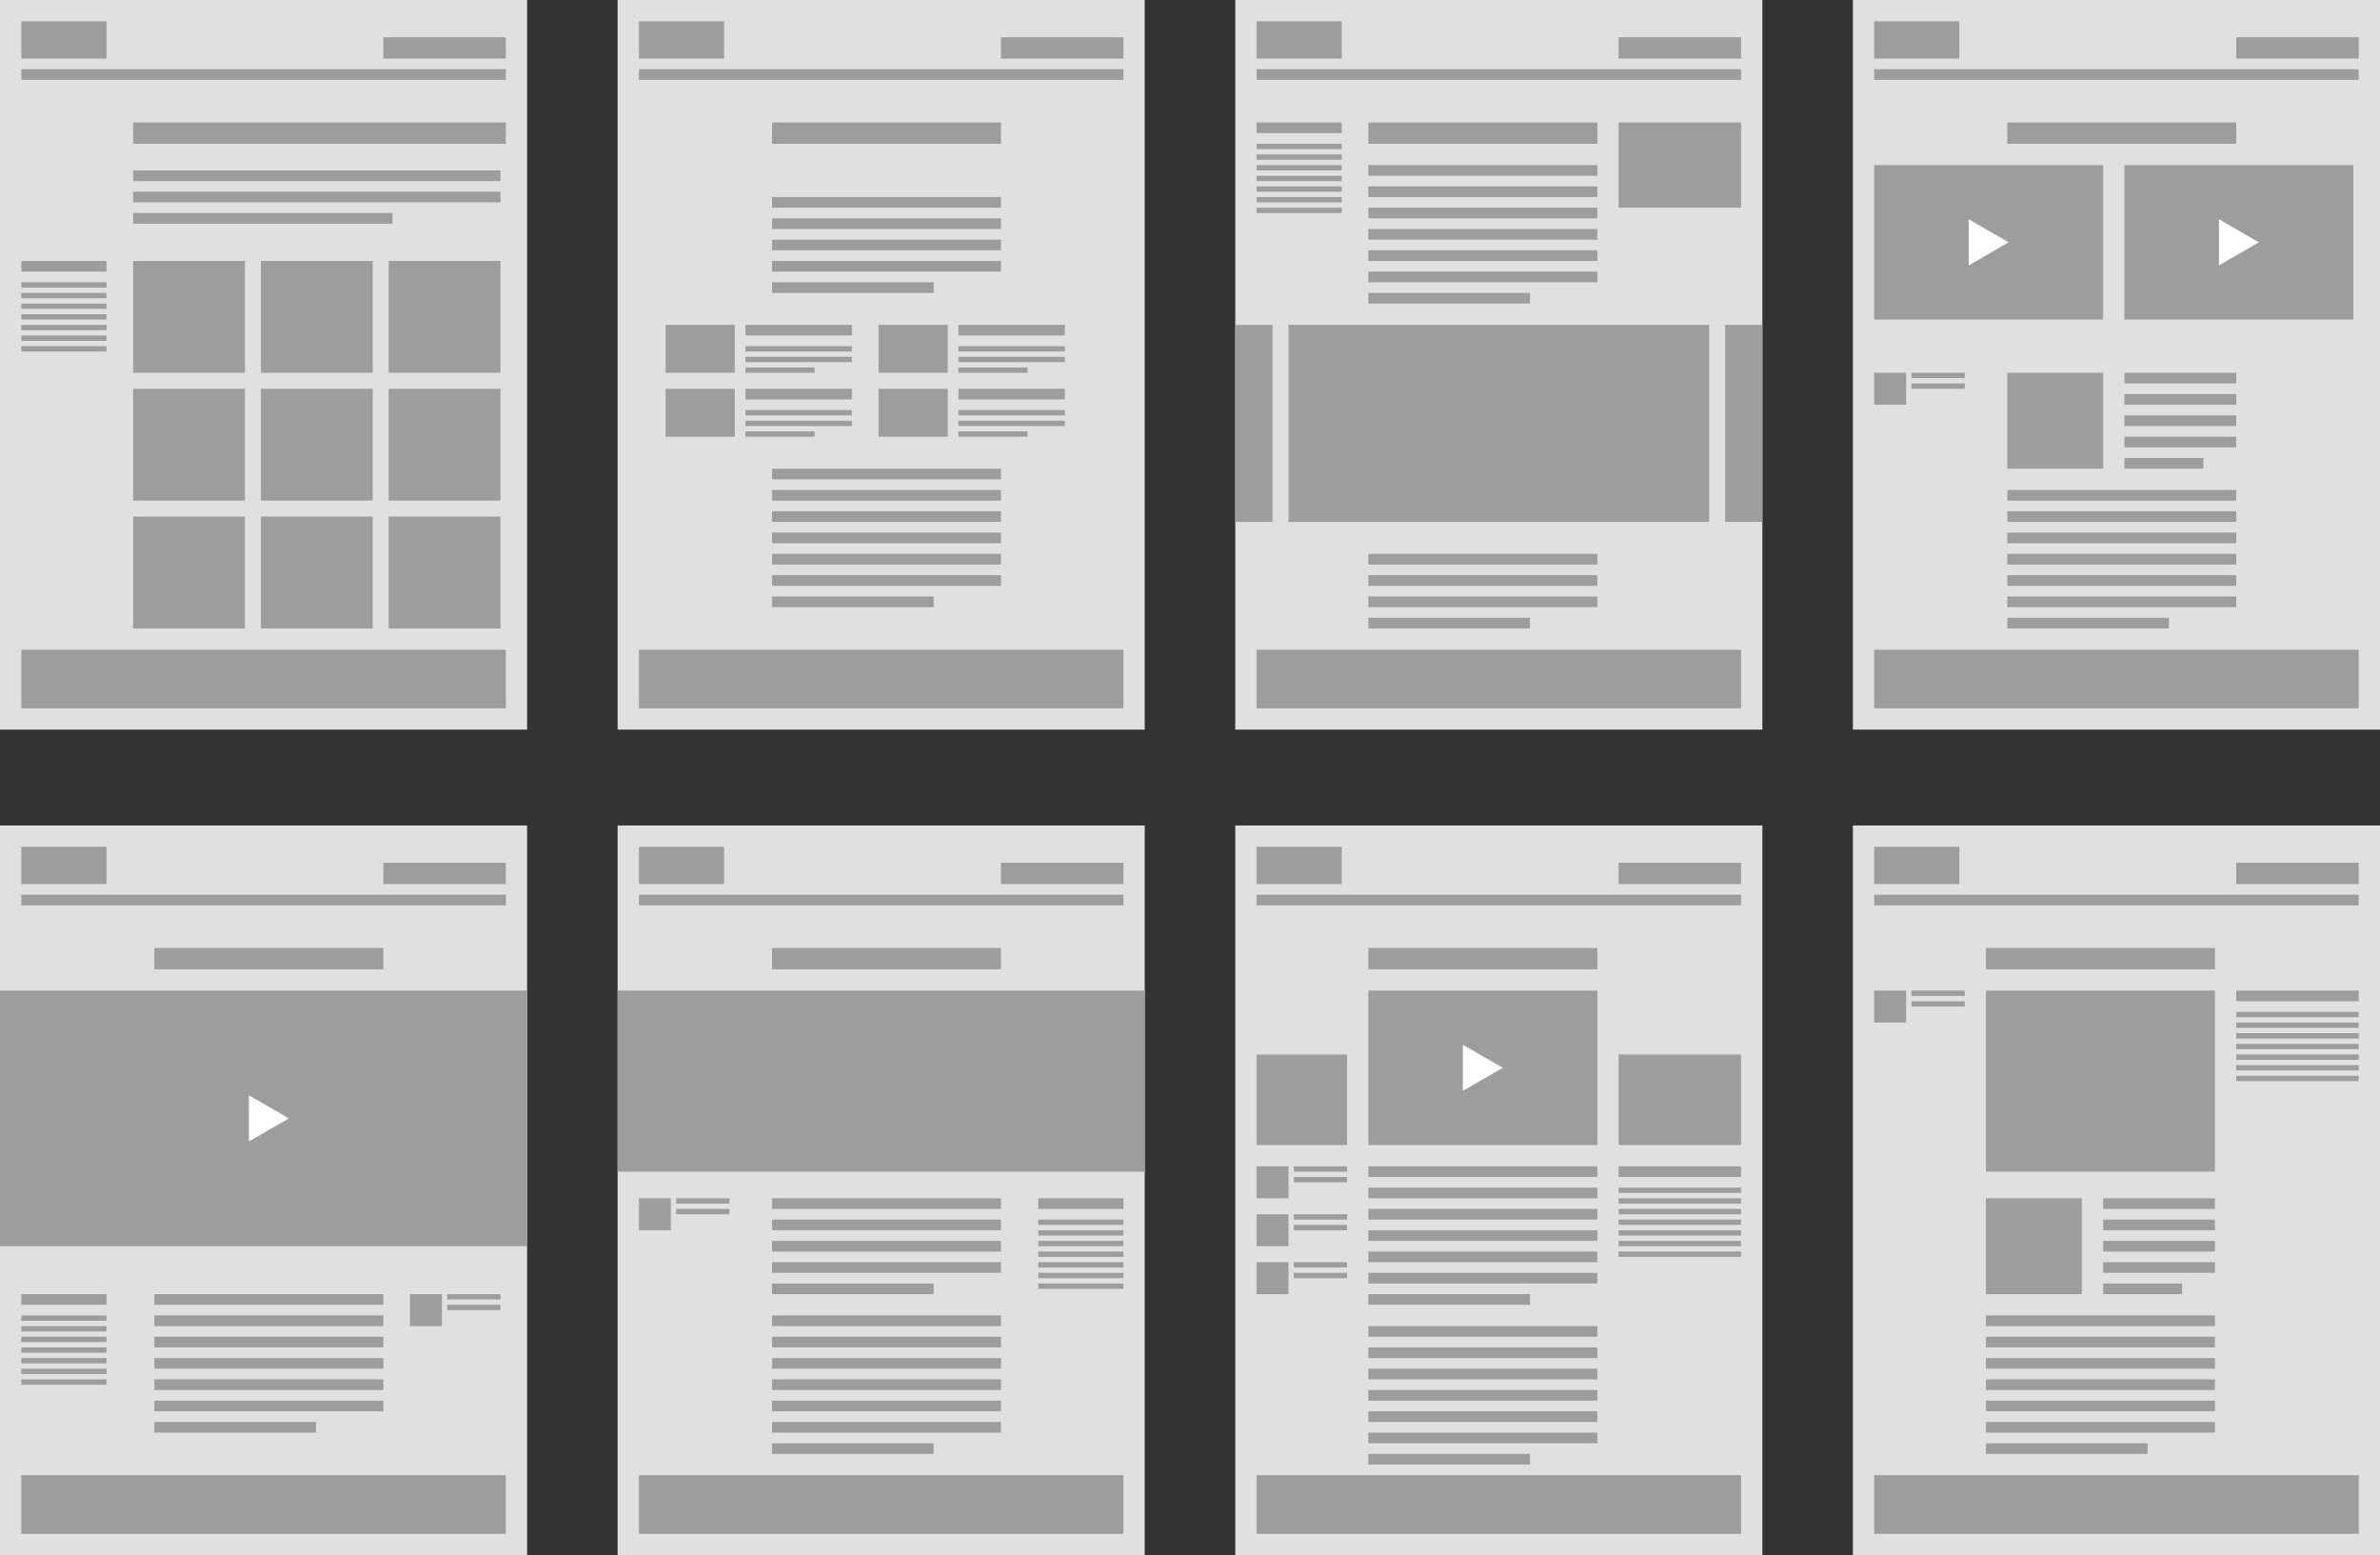 <svg xmlns="http://www.w3.org/2000/svg" viewBox="0 0 447 292"><rect x="0" y="0" width="447" height="292" fill="#333333" stroke="none"/><defs><style>.cls-1{fill:#e0e0e0;}.cls-2{fill:#9d9d9d;}.cls-3{fill:#fff;}</style></defs><title>design-modules</title><g id="bg"><rect class="cls-1" width="99" height="137"/><rect class="cls-1" x="116" width="99" height="137"/><rect class="cls-1" x="232" width="99" height="137"/><rect class="cls-1" x="348" width="99" height="137"/><rect class="cls-1" x="116" y="155" width="99" height="137"/><rect class="cls-1" x="232" y="155" width="99" height="137"/></g><g id="Layer_2" data-name="Layer 2"><rect class="cls-2" x="4" y="4" width="16" height="7"/><rect class="cls-2" x="4" y="13" width="91" height="2"/><rect class="cls-2" x="4" y="122" width="91" height="11"/><rect class="cls-2" x="25" y="23" width="70" height="4"/><rect class="cls-2" x="25" y="32" width="69" height="2"/><rect class="cls-2" x="25" y="36" width="69" height="2"/><rect class="cls-2" x="25" y="40" width="48.706" height="2"/><rect class="cls-2" x="4" y="49" width="16" height="2"/><rect class="cls-2" x="4" y="53" width="16" height="1"/><rect class="cls-2" x="4" y="55" width="16" height="1"/><rect class="cls-2" x="4" y="57" width="16" height="1"/><rect class="cls-2" x="4" y="59" width="16" height="1"/><rect class="cls-2" x="4" y="61" width="16" height="1"/><rect class="cls-2" x="4" y="63" width="16" height="1"/><rect class="cls-2" x="4" y="65" width="16" height="1"/><rect class="cls-2" x="72" y="7" width="23" height="4"/><rect class="cls-2" x="25" y="49" width="21" height="21"/><rect class="cls-2" x="73" y="49" width="21" height="21"/><rect class="cls-2" x="49" y="49" width="21" height="21"/><rect class="cls-2" x="25" y="73" width="21" height="21"/><rect class="cls-2" x="73" y="73" width="21" height="21"/><rect class="cls-2" x="49" y="73" width="21" height="21"/><rect class="cls-2" x="25" y="97" width="21" height="21"/><rect class="cls-2" x="73" y="97" width="21" height="21"/><rect class="cls-2" x="49" y="97" width="21" height="21"/><rect class="cls-2" x="120" y="4" width="16" height="7"/><rect class="cls-2" x="120" y="13" width="91" height="2"/><rect class="cls-2" x="120" y="122" width="91" height="11"/><rect class="cls-2" x="145" y="23" width="43" height="4"/><rect class="cls-2" x="145" y="88" width="43" height="2"/><rect class="cls-2" x="145" y="92" width="43" height="2"/><rect class="cls-2" x="145" y="96" width="43" height="2"/><rect class="cls-2" x="145" y="100" width="43" height="2"/><rect class="cls-2" x="145" y="104" width="43" height="2"/><rect class="cls-2" x="145" y="108" width="43" height="2"/><rect class="cls-2" x="145" y="112" width="30.353" height="2"/><rect class="cls-2" x="145" y="37" width="43" height="2"/><rect class="cls-2" x="145" y="41" width="43" height="2"/><rect class="cls-2" x="145" y="45" width="43" height="2"/><rect class="cls-2" x="145" y="49" width="43" height="2"/><rect class="cls-2" x="145" y="53" width="30.353" height="2"/><rect class="cls-2" x="140" y="61" width="20" height="2"/><rect class="cls-2" x="140" y="65" width="20" height="1"/><rect class="cls-2" x="140" y="67" width="20" height="1"/><rect class="cls-2" x="140" y="69" width="13" height="1"/><rect class="cls-2" x="188" y="7" width="23" height="4"/><rect class="cls-2" x="125" y="61" width="13" height="9"/><rect class="cls-2" x="140" y="73" width="20" height="2"/><rect class="cls-2" x="140" y="77" width="20" height="1"/><rect class="cls-2" x="140" y="79" width="20" height="1"/><rect class="cls-2" x="140" y="81" width="13" height="1"/><rect class="cls-2" x="125" y="73" width="13" height="9"/><rect class="cls-2" x="180" y="61" width="20" height="2"/><rect class="cls-2" x="180" y="65" width="20" height="1"/><rect class="cls-2" x="180" y="67" width="20" height="1"/><rect class="cls-2" x="180" y="69" width="13" height="1"/><rect class="cls-2" x="165" y="61" width="13" height="9"/><rect class="cls-2" x="180" y="73" width="20" height="2"/><rect class="cls-2" x="180" y="77" width="20" height="1"/><rect class="cls-2" x="180" y="79" width="20" height="1"/><rect class="cls-2" x="180" y="81" width="13" height="1"/><rect class="cls-2" x="165" y="73" width="13" height="9"/><rect class="cls-2" x="236" y="4" width="16" height="7"/><rect class="cls-2" x="236" y="13" width="91" height="2"/><rect class="cls-2" x="236" y="122" width="91" height="11"/><rect class="cls-2" x="257" y="23" width="43" height="4"/><rect class="cls-2" x="257" y="31" width="43" height="2"/><rect class="cls-2" x="257" y="35" width="43" height="2"/><rect class="cls-2" x="257" y="39" width="43" height="2"/><rect class="cls-2" x="257" y="43" width="43" height="2"/><rect class="cls-2" x="257" y="47" width="43" height="2"/><rect class="cls-2" x="257" y="51" width="43" height="2"/><rect class="cls-2" x="257" y="55" width="30.353" height="2"/><rect class="cls-2" x="257" y="104" width="43" height="2"/><rect class="cls-2" x="257" y="108" width="43" height="2"/><rect class="cls-2" x="257" y="112" width="43" height="2"/><rect class="cls-2" x="257" y="116" width="30.353" height="2"/><rect class="cls-2" x="236" y="23" width="16" height="2"/><rect class="cls-2" x="236" y="27" width="16" height="1"/><rect class="cls-2" x="236" y="29" width="16" height="1"/><rect class="cls-2" x="236" y="31" width="16" height="1"/><rect class="cls-2" x="236" y="33" width="16" height="1"/><rect class="cls-2" x="236" y="35" width="16" height="1"/><rect class="cls-2" x="236" y="37" width="16" height="1"/><rect class="cls-2" x="236" y="39" width="16" height="1"/><rect class="cls-2" x="304" y="7" width="23" height="4"/><rect class="cls-2" x="304" y="23" width="23" height="16"/><rect class="cls-2" x="377" y="70" width="18" height="18"/><rect class="cls-2" x="242" y="61" width="79" height="37"/><rect class="cls-2" x="232" y="61" width="7" height="37"/><rect class="cls-2" x="324" y="61" width="7" height="37"/><rect class="cls-2" x="352" y="70" width="6" height="6"/><rect class="cls-2" x="352" y="4" width="16" height="7"/><rect class="cls-2" x="352" y="13" width="91" height="2"/><rect class="cls-2" x="352" y="122" width="91" height="11"/><rect class="cls-2" x="377" y="23" width="43" height="4"/><rect class="cls-2" x="377" y="92" width="43" height="2"/><rect class="cls-2" x="377" y="96" width="43" height="2"/><rect class="cls-2" x="377" y="100" width="43" height="2"/><rect class="cls-2" x="377" y="104" width="43" height="2"/><rect class="cls-2" x="377" y="108" width="43" height="2"/><rect class="cls-2" x="377" y="112" width="43" height="2"/><rect class="cls-2" x="377" y="116" width="30.353" height="2"/><rect class="cls-2" x="399" y="70" width="21" height="2"/><rect class="cls-2" x="399" y="74" width="21" height="2"/><rect class="cls-2" x="399" y="78" width="21" height="2"/><rect class="cls-2" x="399" y="82" width="21" height="2"/><rect class="cls-2" x="399" y="86" width="14.824" height="2"/><rect class="cls-2" x="359" y="70" width="10" height="1"/><rect class="cls-2" x="359" y="72" width="10" height="1"/><rect class="cls-2" x="420" y="7" width="23" height="4"/><rect class="cls-2" x="399" y="31" width="43" height="29"/><polygon class="cls-3" points="424.25 45.5 416.75 41.17 416.75 49.83 424.25 45.5"/><rect class="cls-2" x="352" y="31" width="43" height="29"/><polygon class="cls-3" points="377.25 45.5 369.75 41.17 369.75 49.83 377.25 45.5"/><rect class="cls-2" x="304" y="219" width="23" height="2"/><rect class="cls-2" x="304" y="223" width="23" height="1"/><rect class="cls-2" x="304" y="225" width="23" height="1"/><rect class="cls-2" x="304" y="227" width="23" height="1"/><rect class="cls-2" x="304" y="229" width="23" height="1"/><rect class="cls-2" x="304" y="231" width="23" height="1"/><rect class="cls-2" x="304" y="233" width="23" height="1"/><rect class="cls-2" x="304" y="235" width="23" height="1"/><rect class="cls-2" x="120" y="159" width="16" height="7"/><rect class="cls-2" x="120" y="168" width="91" height="2"/><rect class="cls-2" x="120" y="277" width="91" height="11"/><rect class="cls-2" x="145" y="178" width="43" height="4"/><rect class="cls-2" x="145" y="247" width="43" height="2"/><rect class="cls-2" x="145" y="251" width="43" height="2"/><rect class="cls-2" x="145" y="255" width="43" height="2"/><rect class="cls-2" x="145" y="259" width="43" height="2"/><rect class="cls-2" x="145" y="263" width="43" height="2"/><rect class="cls-2" x="145" y="267" width="43" height="2"/><rect class="cls-2" x="145" y="271" width="30.353" height="2"/><rect class="cls-2" x="145" y="225" width="43" height="2"/><rect class="cls-2" x="145" y="229" width="43" height="2"/><rect class="cls-2" x="145" y="233" width="43" height="2"/><rect class="cls-2" x="145" y="237" width="43" height="2"/><rect class="cls-2" x="145" y="241" width="30.353" height="2"/><rect class="cls-2" x="195" y="225" width="16" height="2"/><rect class="cls-2" x="195" y="229" width="16" height="1"/><rect class="cls-2" x="195" y="231" width="16" height="1"/><rect class="cls-2" x="195" y="233" width="16" height="1"/><rect class="cls-2" x="195" y="235" width="16" height="1"/><rect class="cls-2" x="195" y="237" width="16" height="1"/><rect class="cls-2" x="195" y="239" width="16" height="1"/><rect class="cls-2" x="195" y="241" width="16" height="1"/><rect class="cls-2" x="120" y="225" width="6" height="6"/><rect class="cls-2" x="127" y="225" width="10" height="1"/><rect class="cls-2" x="127" y="227" width="10" height="1"/><rect class="cls-2" x="188" y="162" width="23" height="4"/><rect class="cls-2" x="116" y="186" width="99" height="34"/><rect class="cls-2" x="236" y="159" width="16" height="7"/><rect class="cls-2" x="236" y="168" width="91" height="2"/><rect class="cls-2" x="236" y="277" width="91" height="11"/><rect class="cls-2" x="257" y="178" width="43" height="4"/><rect class="cls-2" x="257" y="219" width="43" height="2"/><rect class="cls-2" x="257" y="223" width="43" height="2"/><rect class="cls-2" x="257" y="227" width="43" height="2"/><rect class="cls-2" x="257" y="231" width="43" height="2"/><rect class="cls-2" x="257" y="235" width="43" height="2"/><rect class="cls-2" x="257" y="239" width="43" height="2"/><rect class="cls-2" x="257" y="243" width="30.353" height="2"/><rect class="cls-2" x="257" y="249" width="43" height="2"/><rect class="cls-2" x="257" y="253" width="43" height="2"/><rect class="cls-2" x="257" y="257" width="43" height="2"/><rect class="cls-2" x="257" y="261" width="43" height="2"/><rect class="cls-2" x="257" y="265" width="43" height="2"/><rect class="cls-2" x="257" y="269" width="43" height="2"/><rect class="cls-2" x="257" y="273" width="30.353" height="2"/><rect class="cls-2" x="304" y="162" width="23" height="4"/><rect class="cls-1" x="348" y="155" width="99" height="137"/><rect class="cls-2" x="352" y="159" width="16" height="7"/><rect class="cls-2" x="352" y="168" width="91" height="2"/><rect class="cls-2" x="352" y="277" width="91" height="11"/><rect class="cls-2" x="373" y="178" width="43" height="4"/><rect class="cls-2" x="420" y="186" width="23" height="2"/><rect class="cls-2" x="420" y="190" width="23" height="1"/><rect class="cls-2" x="420" y="192" width="23" height="1"/><rect class="cls-2" x="420" y="194" width="23" height="1"/><rect class="cls-2" x="420" y="196" width="23" height="1"/><rect class="cls-2" x="420" y="198" width="23" height="1"/><rect class="cls-2" x="420" y="200" width="23" height="1"/><rect class="cls-2" x="420" y="202" width="23" height="1"/><rect class="cls-2" x="420" y="162" width="23" height="4"/><rect class="cls-2" x="373" y="186" width="43" height="34"/><rect class="cls-2" x="373" y="247" width="43" height="2"/><rect class="cls-2" x="373" y="251" width="43" height="2"/><rect class="cls-2" x="373" y="255" width="43" height="2"/><rect class="cls-2" x="373" y="259" width="43" height="2"/><rect class="cls-2" x="373" y="263" width="43" height="2"/><rect class="cls-2" x="373" y="267" width="43" height="2"/><rect class="cls-2" x="373" y="271" width="30.353" height="2"/><rect class="cls-2" x="373" y="225" width="18" height="18"/><rect class="cls-2" x="395" y="225" width="21" height="2"/><rect class="cls-2" x="395" y="229" width="21" height="2"/><rect class="cls-2" x="395" y="233" width="21" height="2"/><rect class="cls-2" x="395" y="237" width="21" height="2"/><rect class="cls-2" x="395" y="241" width="14.824" height="2"/><rect class="cls-2" x="304" y="198" width="23" height="17"/><rect class="cls-2" x="236" y="198" width="17" height="17"/><rect class="cls-2" x="236" y="219" width="6" height="6"/><rect class="cls-2" x="243" y="219" width="10" height="1"/><rect class="cls-2" x="243" y="221" width="10" height="1"/><rect class="cls-2" x="352" y="186" width="6" height="6"/><rect class="cls-2" x="359" y="186" width="10" height="1"/><rect class="cls-2" x="359" y="188" width="10" height="1"/><rect class="cls-2" x="236" y="228" width="6" height="6"/><rect class="cls-2" x="243" y="228" width="10" height="1"/><rect class="cls-2" x="243" y="230" width="10" height="1"/><rect class="cls-2" x="236" y="237" width="6" height="6"/><rect class="cls-2" x="243" y="237" width="10" height="1"/><rect class="cls-2" x="243" y="239" width="10" height="1"/><rect class="cls-2" x="257" y="186" width="43" height="29"/><polygon class="cls-3" points="282.25 200.5 274.75 196.17 274.75 204.83 282.25 200.5"/><rect class="cls-1" y="155" width="99" height="137"/><rect class="cls-2" x="29" y="243" width="43" height="2"/><rect class="cls-2" x="29" y="247" width="43" height="2"/><rect class="cls-2" x="29" y="251" width="43" height="2"/><rect class="cls-2" x="29" y="255" width="43" height="2"/><rect class="cls-2" x="29" y="259" width="43" height="2"/><rect class="cls-2" x="29" y="263" width="43" height="2"/><rect class="cls-2" x="29" y="267" width="30.353" height="2"/><rect class="cls-2" x="4" y="243" width="16" height="2"/><rect class="cls-2" x="4" y="247" width="16" height="1"/><rect class="cls-2" x="4" y="249" width="16" height="1"/><rect class="cls-2" x="4" y="251" width="16" height="1"/><rect class="cls-2" x="4" y="253" width="16" height="1"/><rect class="cls-2" x="4" y="255" width="16" height="1"/><rect class="cls-2" x="4" y="257" width="16" height="1"/><rect class="cls-2" x="4" y="259" width="16" height="1"/><rect class="cls-2" x="4" y="159" width="16" height="7"/><rect class="cls-2" x="4" y="168" width="91" height="2"/><rect class="cls-2" x="4" y="277" width="91" height="11"/><rect class="cls-2" x="29" y="178" width="43" height="4"/><rect class="cls-2" x="77" y="243" width="6" height="6"/><rect class="cls-2" x="84" y="243" width="10" height="1"/><rect class="cls-2" x="84" y="245" width="10" height="1"/><rect class="cls-2" x="72" y="162" width="23" height="4"/><rect class="cls-2" y="186" width="99" height="48"/><polygon class="cls-3" points="54.25 210 46.75 205.67 46.75 214.33 54.25 210"/></g></svg>